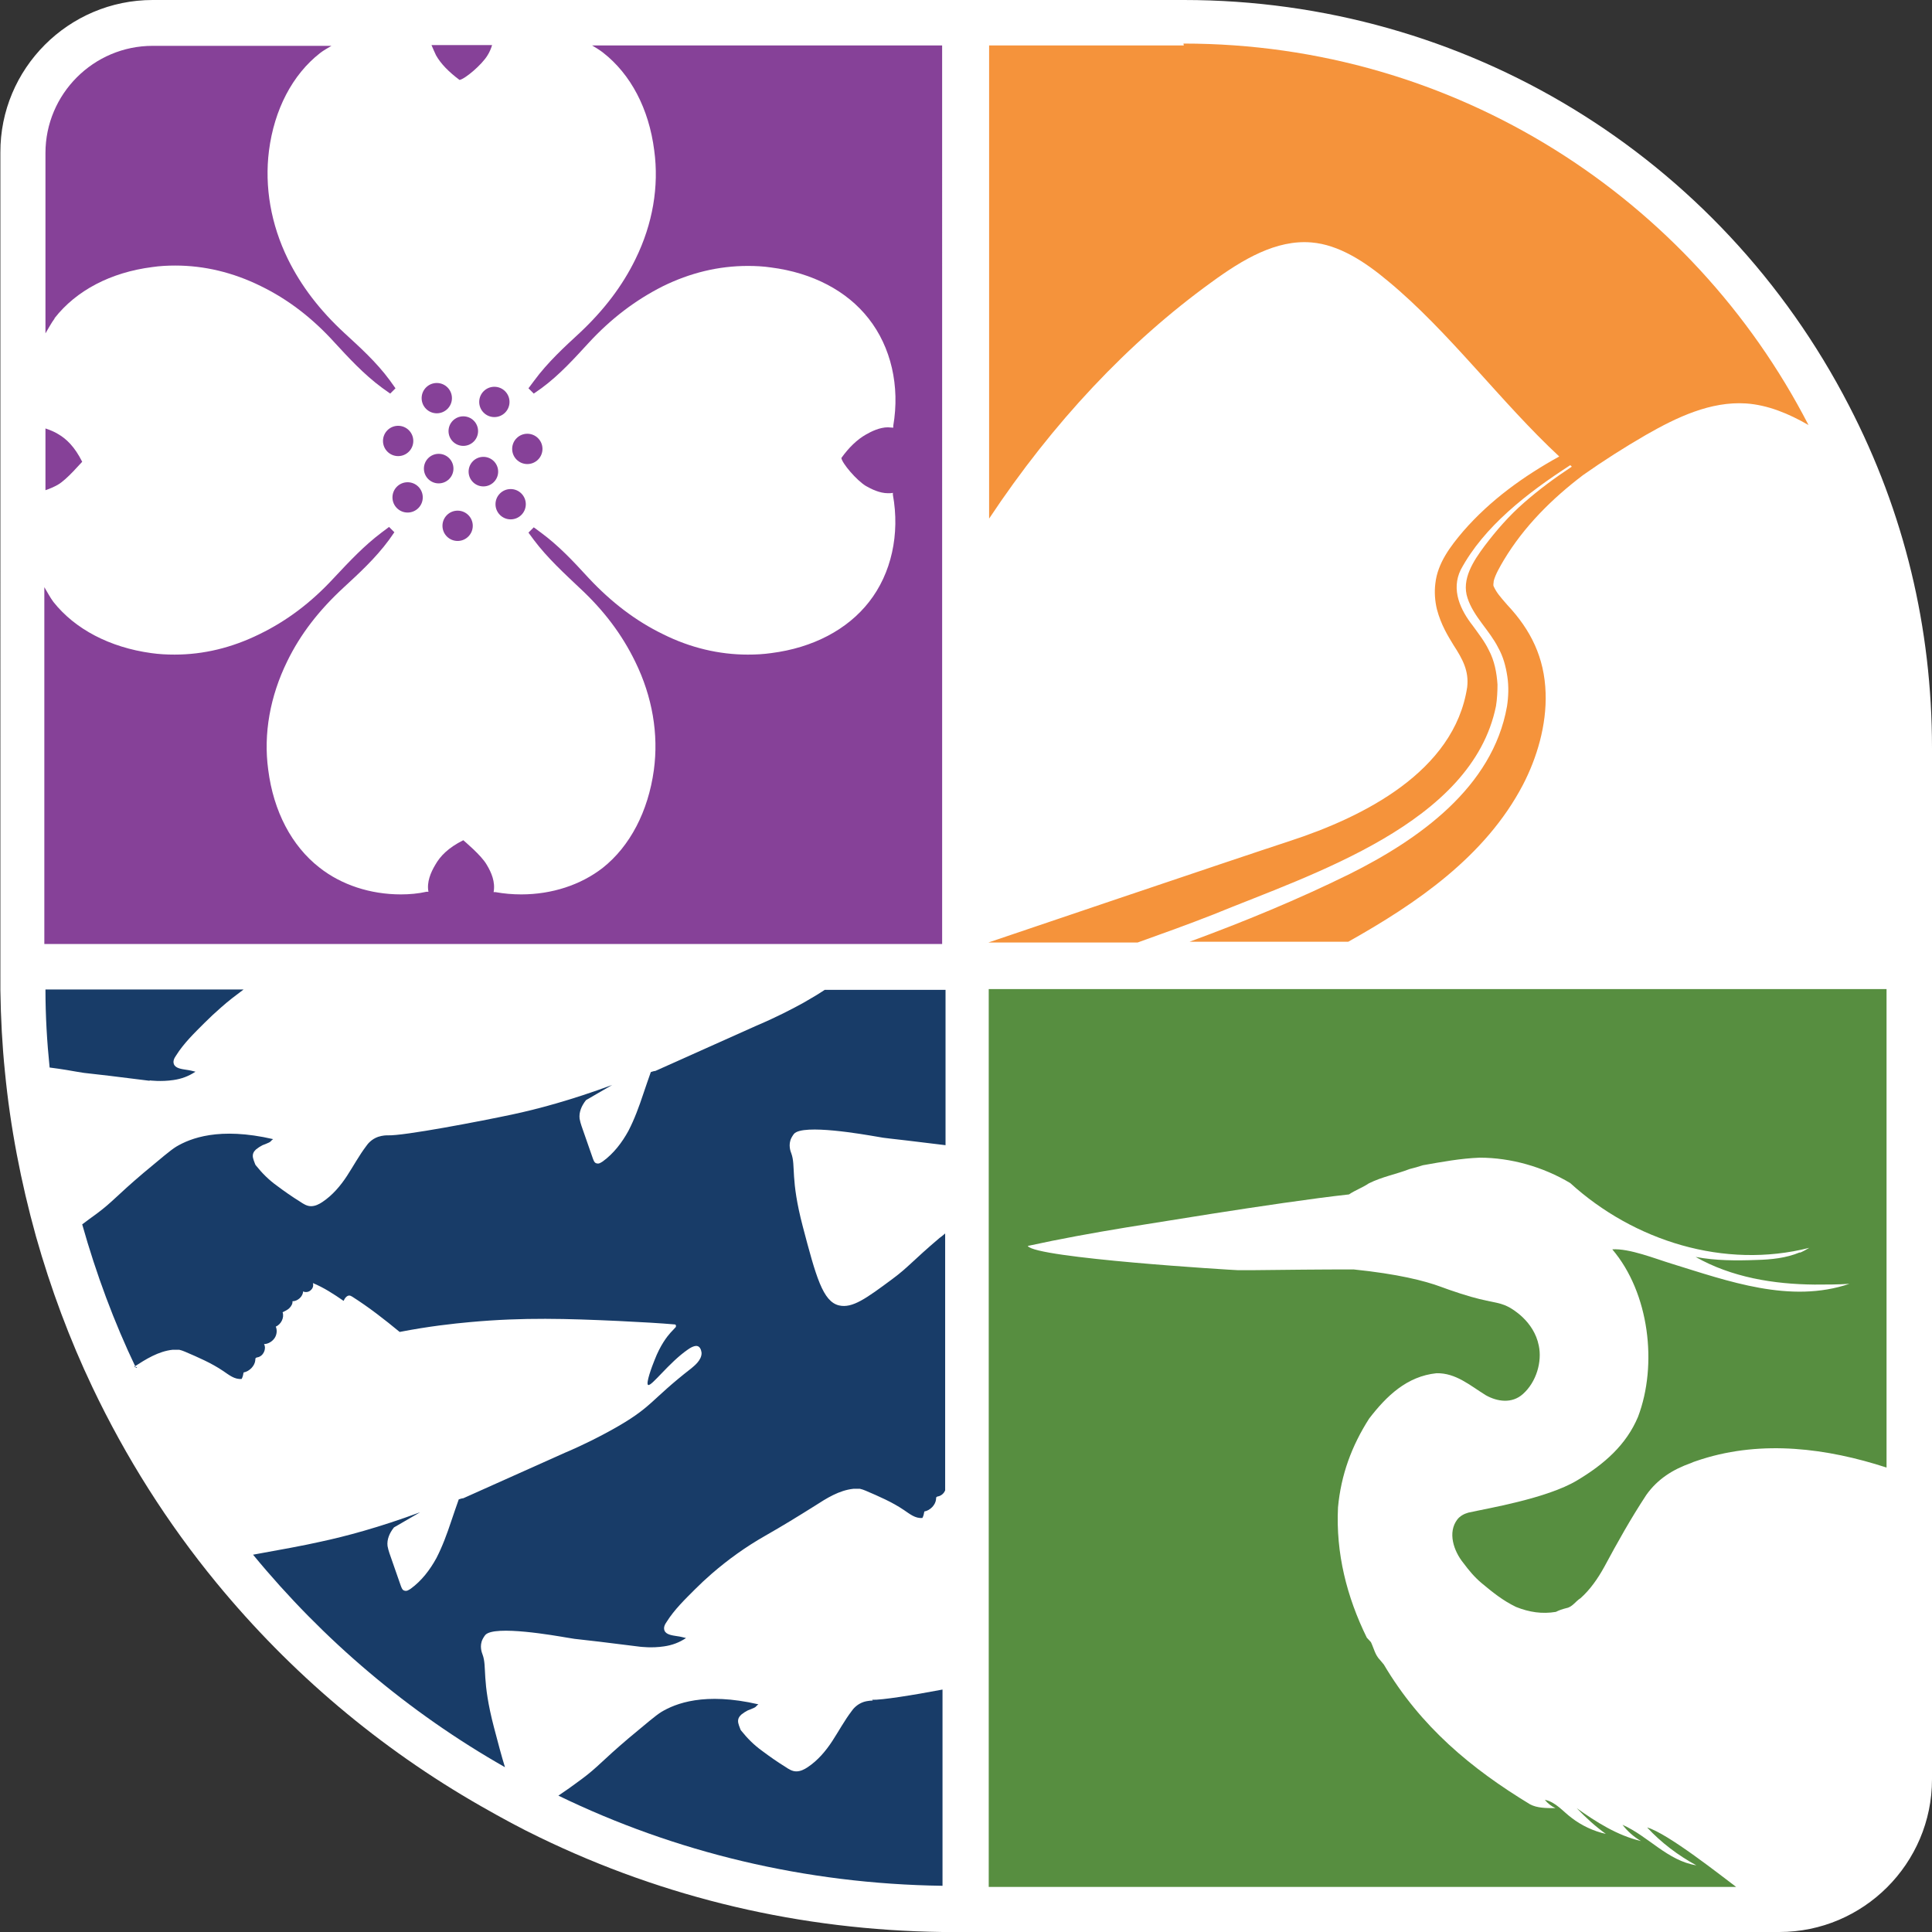 <?xml version="1.0" encoding="UTF-8"?>
<svg id="Layer_2" data-name="Layer 2" xmlns="http://www.w3.org/2000/svg" viewBox="0 0 51 51">
  <rect x="0" y="0" width="51" height="51" fill="#333333" stroke="none"/>
  <defs>
    <style>
      .cls-1 {
        fill: #578e40;
      }

      .cls-1, .cls-2, .cls-3, .cls-4, .cls-5 {
        stroke-width: 0px;
      }

      .cls-2 {
        fill: #f5933b;
      }

      .cls-3 {
        fill: #183c68;
      }

      .cls-4 {
        fill: #fff;
      }

      .cls-5 {
        fill: #864198;
      }
    </style>
  </defs>
  <g id="Layer_1-2" data-name="Layer 1">
    <g>
      <path class="cls-4" d="M25.21,51c-.07,0-.33,0-.33,0-3.74-.05-7.32-.89-10.64-2.5-.48-.23-.98-.5-1.54-.82-2.68-1.53-5.03-3.52-6.98-5.89-1.3-1.58-2.4-3.32-3.28-5.17-.6-1.26-1.1-2.6-1.49-3.98-.4-1.44-.68-2.9-.82-4.35-.07-.68-.11-1.41-.12-2.16,0,0,0-.26,0-.33V4.03C0,1.81,1.81,0,4.03,0h27.22c7.42,0,14.15,4.1,17.56,10.71,1.46,2.82,2.19,5.86,2.19,9.04v27.22c0,2.22-1.81,4.03-4.03,4.03h-21.77Z"/>
      <path class="cls-4" d="M47.79,11.3c-3.08-5.98-9.31-10.07-16.5-10.07H4.07c-1.56,0-2.83,1.27-2.83,2.83v21.77c0,.11,0,.21,0,.31,0,.69.04,1.38.11,2.06.14,1.42.41,2.8.78,4.14.37,1.31.84,2.58,1.42,3.79.84,1.77,1.9,3.43,3.13,4.93,1.85,2.25,4.1,4.16,6.65,5.61.48.27.97.54,1.47.78,3.07,1.49,6.51,2.33,10.14,2.38.1,0,.21,0,.31,0h21.77c1.56,0,2.83-1.27,2.83-2.83v-27.22c0-3.06-.75-5.95-2.06-8.5Z"/>
      <path class="cls-3" d="M3.95,28.52s.3.04.63-.01c.21-.03.4-.1.58-.22-.08-.02-.16-.04-.24-.05-.13-.02-.29-.04-.33-.15-.03-.08.01-.16.06-.23.2-.32.48-.59.75-.86.14-.14.29-.28.44-.41.19-.17.39-.32.59-.47H1.2c0,.69.04,1.38.11,2.06.32.04.6.09.71.11.41.07-.04-.01,1.93.24Z"/>
      <path class="cls-3" d="M3.54,36.08c.31-.2.64-.41,1.02-.45.06,0,.11,0,.17,0,.05.01.1.03.15.05.35.15.7.3,1.01.51.15.1.3.23.49.21.03-.06.04-.11.05-.17.16-.03.3-.18.31-.33,0-.02,0-.04.01-.05.01-.01.03-.02.05-.02.15-.03.24-.22.17-.35.11,0,.22-.07.28-.16.06-.09.07-.21.03-.3.14-.06.23-.24.18-.38.06-.03.13-.06.18-.11.05-.05.09-.12.08-.18.14,0,.28-.13.28-.26.06.03.15.02.2-.03.06-.05.08-.12.06-.19.29.12.55.29.81.47.03-.07.09-.15.16-.14.02,0,.05.02.07.03.44.28.85.6,1.25.93.77-.15,1.42-.22,1.86-.26,1.42-.13,2.57-.09,3.91-.03.62.03,1.13.06,1.47.09.02,0,.04,0,.05.02s0,.04,0,.05c-.03.03-.08.09-.14.15-.09.1-.27.33-.42.72-.07.17-.24.63-.17.66.09.04.55-.59,1.04-.93.07-.05.2-.13.28-.09.08.04.09.17.09.18,0,.19-.2.34-.27.4-1.12.87-1.01,1.02-2.11,1.63-.29.16-.71.38-1.23.6-.89.4-1.79.8-2.68,1.2-.03,0-.09.02-.12.03-.07.19-.13.38-.2.58-.11.33-.23.66-.39.97-.17.31-.39.6-.68.81-.05.03-.1.07-.16.05-.06-.01-.08-.08-.1-.13-.1-.29-.2-.57-.3-.86-.02-.06-.04-.13-.05-.19-.02-.17.05-.34.17-.49l.69-.4c-1.08.4-1.98.64-2.64.78-.39.09-1.1.22-1.77.34,1.85,2.25,4.1,4.16,6.65,5.61-.09-.29-.18-.63-.29-1.05-.33-1.26-.18-1.59-.3-1.92-.02-.05-.09-.23,0-.41,0,0,.03-.06.07-.11.24-.27,1.86.02,2.16.07.41.07-.04-.01,1.93.24.02,0,.3.04.63-.01.21-.03.4-.1.58-.22-.08-.02-.16-.04-.24-.05-.13-.02-.29-.04-.33-.15-.03-.08.01-.16.06-.23.2-.32.48-.59.75-.86.14-.14.29-.28.44-.41.44-.38.9-.71,1.41-1,.44-.25.88-.52,1.31-.79.31-.2.64-.41,1.02-.45.06,0,.11,0,.17,0,.05.01.1.03.15.05.35.15.7.3,1.01.51.15.1.3.23.49.21.03-.06.04-.11.05-.17.16-.03.3-.18.31-.33,0-.02,0-.04.01-.05.01-.01.03-.02.05-.02.08-.02.15-.08.18-.16v-.15s0-.02,0-.03c0,0,0,0,0,0v-6.6s-.09.08-.15.12c-.73.62-.81.76-1.24,1.08-.7.52-1.06.78-1.41.7-.43-.1-.61-.76-.96-2.09-.33-1.26-.18-1.59-.3-1.92-.02-.05-.09-.23,0-.41,0,0,.03-.06.07-.11.24-.27,1.86.02,2.16.07.4.07-.02,0,1.84.23v-4.1h-3.19c-.15.1-.33.21-.56.34-.29.16-.71.38-1.23.6-.89.4-1.79.8-2.68,1.2-.03,0-.09.02-.12.03-.07.19-.13.38-.2.58-.11.33-.23.66-.39.97-.17.31-.39.6-.68.81-.05.03-.1.07-.16.05-.06-.01-.08-.08-.1-.13-.1-.29-.2-.57-.3-.86-.02-.06-.04-.13-.05-.19-.02-.17.05-.34.17-.49l.69-.4c-1.08.4-1.98.64-2.64.78-.8.17-2.87.57-3.29.55-.03,0-.13,0-.25.04-.17.06-.27.18-.31.24-.19.25-.34.53-.51.79-.17.26-.38.51-.65.69-.09.06-.19.11-.3.11-.11,0-.2-.06-.29-.12-.21-.13-.41-.27-.61-.42-.21-.15-.39-.33-.55-.53-.02-.02-.03-.05-.04-.08-.03-.08-.07-.17-.03-.26.02-.04.04-.06.07-.09.05-.04.11-.08.17-.11.05-.02.11-.04.17-.07.05-.02.06-.06.11-.09-1.43-.33-2.19-.02-2.56.2-.16.1-.39.3-.86.69-.73.62-.81.76-1.24,1.08-.14.1-.26.19-.38.28.37,1.31.84,2.58,1.42,3.79,0,0,.02-.01.03-.02Z"/>
      <path class="cls-3" d="M23.04,44.89s-.13,0-.25.04c-.17.06-.27.18-.31.24-.19.25-.34.53-.51.79-.17.26-.38.51-.65.69-.09.06-.19.11-.3.11-.11,0-.2-.06-.29-.12-.21-.13-.41-.27-.61-.42-.21-.15-.39-.33-.55-.53-.02-.02-.03-.05-.04-.08-.03-.08-.07-.17-.03-.26.02-.04.04-.06.07-.09.05-.04.11-.08.17-.11.05-.02.11-.04.17-.07.05-.02.06-.06.11-.09-1.43-.33-2.19-.02-2.56.2-.16.1-.39.3-.86.69-.73.62-.81.76-1.24,1.08-.24.18-.44.32-.62.44,3.07,1.49,6.51,2.33,10.14,2.38v-5.18c-.79.15-1.61.28-1.86.27Z"/>
      <path class="cls-2" d="M31.25,1.2h-5.14v12.49c1.68-2.53,3.67-4.65,5.87-6.24.82-.6,1.71-1.13,2.64-1.05.72.06,1.4.5,2.02,1.02,1.61,1.33,2.98,3.2,4.52,4.63-.94.52-1.82,1.15-2.54,1.98-.33.39-.67.83-.73,1.37-.03.23-.01.47.04.68.11.42.3.72.44.95.24.37.41.68.36,1.11-.34,2.23-2.75,3.43-4.68,4.06-1.41.46-7.96,2.68-7.96,2.68h3.94c.67-.24,1.34-.48,2-.74,2.61-1.07,6.83-2.4,7.46-5.5.03-.18.04-.39.04-.57-.02-.31-.08-.63-.23-.91-.11-.23-.27-.43-.42-.64-.33-.42-.58-.95-.32-1.48.61-1.14,1.76-2.03,2.89-2.76.01.01.03.02.04.04-.44.29-.86.6-1.26.95-.39.34-.73.73-1.04,1.14-.29.39-.62.88-.45,1.38.16.49.58.85.81,1.31.13.23.2.49.24.76.04.26.03.54-.01.79-.38,2.14-2.33,3.51-4.15,4.42-1.38.68-2.79,1.26-4.23,1.79h4.19c1.8-1.01,3.62-2.25,4.61-4.14.37-.71.63-1.58.6-2.43-.03-.93-.39-1.66-1.01-2.32-.2-.23-.28-.32-.36-.49-.02-.04,0-.09,0-.14.04-.17.17-.39.27-.56.53-.88,1.26-1.61,2.09-2.24,0,0,0,0,0,0,.54-.38,1.09-.73,1.66-1.06.82-.47,1.71-.89,2.64-.83.58.04,1.13.27,1.65.57-3.08-5.98-9.31-10.07-16.5-10.07Z"/>
      <path class="cls-1" d="M26.1,26.11v23.7h19.73c-.35-.26-1.81-1.42-2.35-1.57.37.4.82.74,1.3,1-.76-.12-1.27-.77-1.95-1.07.13.17.3.32.49.43-.63-.15-1.18-.5-1.7-.87.24.25.49.48.77.68-.32-.07-.64-.22-.9-.42-.23-.17-.42-.42-.71-.48.07.09.17.17.28.22-.25,0-.48,0-.67-.1-1.55-.94-2.89-2.05-3.86-3.69-.03-.04-.07-.08-.1-.12-.13-.13-.16-.3-.24-.47l-.11-.12c-.53-1.08-.82-2.23-.76-3.44.08-.86.36-1.62.82-2.34.46-.6,1-1.12,1.78-1.2.51-.01.88.32,1.3.58.3.17.69.23.98-.03.36-.32.51-.86.42-1.28-.13-.65-.71-.97-.78-1.01-.32-.17-.47-.1-1.28-.36-.25-.08-.41-.14-.52-.18-.43-.16-1.14-.34-2.31-.46-.89,0-1.79.01-2.68.02-.12,0-.24,0-.37,0-.09,0-5.37-.32-5.55-.64.87-.19,1.7-.34,2.61-.49.04,0,3.95-.66,5.87-.87.16-.11.36-.18.52-.29.36-.18.72-.24,1.08-.38.12-.03.23-.06.35-.1.51-.09.99-.18,1.5-.2.82,0,1.67.24,2.39.67,1.68,1.53,4.07,2.28,6.31,1.71-.2.12-.27.14-.25.12-.36.15-.75.19-1.14.2-.54.02-1.08.02-1.61-.08.95.54,2.06.72,3.14.73.31,0,.62,0,.92-.02-1.56.53-3.2-.07-4.69-.53-.43-.13-1.12-.41-1.57-.38.98,1.15,1.2,3.05.68,4.42-.31.74-.89,1.25-1.61,1.68-.8.48-2.38.74-2.87.85-.11.03-.22.09-.29.18-.26.34-.1.83.16,1.15.15.2.29.37.48.53.3.25.56.46.91.63.35.14.69.19,1.05.13.08-.04.16-.07.28-.1.16-.03.24-.18.37-.26.25-.22.46-.52.63-.83.35-.65.69-1.26,1.11-1.9.3-.42.7-.67,1.18-.84.08-.04.2-.07.28-.1,1.61-.51,3.31-.29,4.88.22v-12.63h-23.7Z"/>
      <g>
        <path class="cls-5" d="M12.13,2.11c.14-.02.59-.4.74-.65.05-.08.09-.17.12-.27h-1.6c.04.09.08.19.12.27.13.23.34.44.62.65Z"/>
        <path class="cls-5" d="M1.44,8.4c.57-.73,1.48-1.21,2.58-1.35.2-.03.41-.04.61-.04.76,0,1.52.18,2.25.54.72.35,1.36.84,1.95,1.49.36.39.77.84,1.26,1.2l.21.15.14-.14-.15-.21c-.36-.49-.81-.89-1.2-1.25-.65-.6-1.14-1.24-1.49-1.95-.45-.92-.62-1.91-.5-2.86.14-1.09.62-2.01,1.35-2.58.09-.07.2-.13.3-.19h-4.72c-1.56,0-2.83,1.27-2.83,2.83v4.76c.08-.13.15-.27.24-.39Z"/>
        <path class="cls-5" d="M2.17,12.19c-.2-.4-.42-.61-.65-.74-.08-.05-.2-.1-.32-.14v1.63c.12-.04.23-.09.32-.14.25-.14.63-.6.65-.61Z"/>
        <path class="cls-5" d="M18.48,1.2h-2.85c.1.06.2.12.29.19.73.57,1.21,1.48,1.35,2.58.13.95-.04,1.94-.49,2.86-.35.72-.84,1.36-1.48,1.96-.39.36-.84.77-1.2,1.26l-.15.2.14.14.2-.14c.49-.36.89-.81,1.25-1.2.6-.65,1.24-1.13,1.95-1.49.73-.36,1.48-.54,2.25-.54.2,0,.41.01.61.04,1.1.14,2.01.62,2.58,1.35.59.75.83,1.78.65,2.83v.05c-.05,0-.1-.01-.14-.01-.22,0-.44.11-.58.19-.23.13-.45.34-.65.62.02.14.4.59.65.74.14.08.36.19.58.19.04,0,.09,0,.13-.01v.05c.19,1.04-.04,2.08-.63,2.83-.57.73-1.48,1.21-2.58,1.35-.21.03-.41.04-.62.04-.76,0-1.52-.18-2.24-.54-.72-.35-1.36-.84-1.96-1.48-.43-.47-.8-.86-1.26-1.2l-.19-.14-.14.14.14.19c.36.48.81.89,1.2,1.26.65.6,1.13,1.24,1.48,1.96.45.92.62,1.91.49,2.86-.15,1.09-.63,2.01-1.35,2.58-.58.45-1.34.7-2.15.7-.23,0-.46-.02-.68-.06h-.05c.05-.27-.06-.52-.18-.72-.14-.25-.6-.63-.62-.65-.4.2-.61.42-.74.65-.12.2-.23.46-.18.71h-.05c-.22.05-.45.07-.68.07-.8,0-1.57-.25-2.15-.71-.73-.57-1.21-1.48-1.35-2.58-.13-.95.05-1.94.5-2.86.35-.72.84-1.35,1.49-1.95.39-.36.84-.77,1.2-1.26l.14-.2-.14-.14-.2.15c-.45.34-.82.73-1.26,1.2-.6.65-1.24,1.13-1.96,1.48-.73.36-1.48.54-2.24.54-.21,0-.41-.01-.62-.04-1.09-.15-2.01-.63-2.58-1.35-.09-.12-.16-.26-.24-.39v9.42h23.7V1.2h-6.42Z"/>
      </g>
      <g>
        <g id="_Radial_Repeat_" data-name="&amp;lt;Radial Repeat&amp;gt;">
          <circle class="cls-5" cx="12.08" cy="13.88" r=".4"/>
        </g>
        <g id="_Radial_Repeat_-2" data-name="&amp;lt;Radial Repeat&amp;gt;">
          <circle class="cls-5" cx="10.76" cy="13.13" r=".4"/>
        </g>
        <g id="_Radial_Repeat_-3" data-name="&amp;lt;Radial Repeat&amp;gt;">
          <circle class="cls-5" cx="10.51" cy="11.64" r=".4"/>
        </g>
        <g id="_Radial_Repeat_-4" data-name="&amp;lt;Radial Repeat&amp;gt;">
          <circle class="cls-5" cx="11.53" cy="10.51" r=".4"/>
        </g>
        <g id="_Radial_Repeat_-5" data-name="&amp;lt;Radial Repeat&amp;gt;">
          <circle class="cls-5" cx="13.05" cy="10.61" r=".4"/>
        </g>
        <g id="_Radial_Repeat_-6" data-name="&amp;lt;Radial Repeat&amp;gt;">
          <circle class="cls-5" cx="13.92" cy="11.85" r=".4"/>
        </g>
        <g id="_Radial_Repeat_-7" data-name="&amp;lt;Radial Repeat&amp;gt;">
          <circle class="cls-5" cx="13.48" cy="13.31" r=".4"/>
        </g>
      </g>
      <g>
        <circle class="cls-5" cx="12.23" cy="11.38" r=".39"/>
        <circle class="cls-5" cx="12.76" cy="12.45" r=".39"/>
        <circle class="cls-5" cx="11.58" cy="12.37" r=".39"/>
      </g>
    </g>
  </g>
</svg>